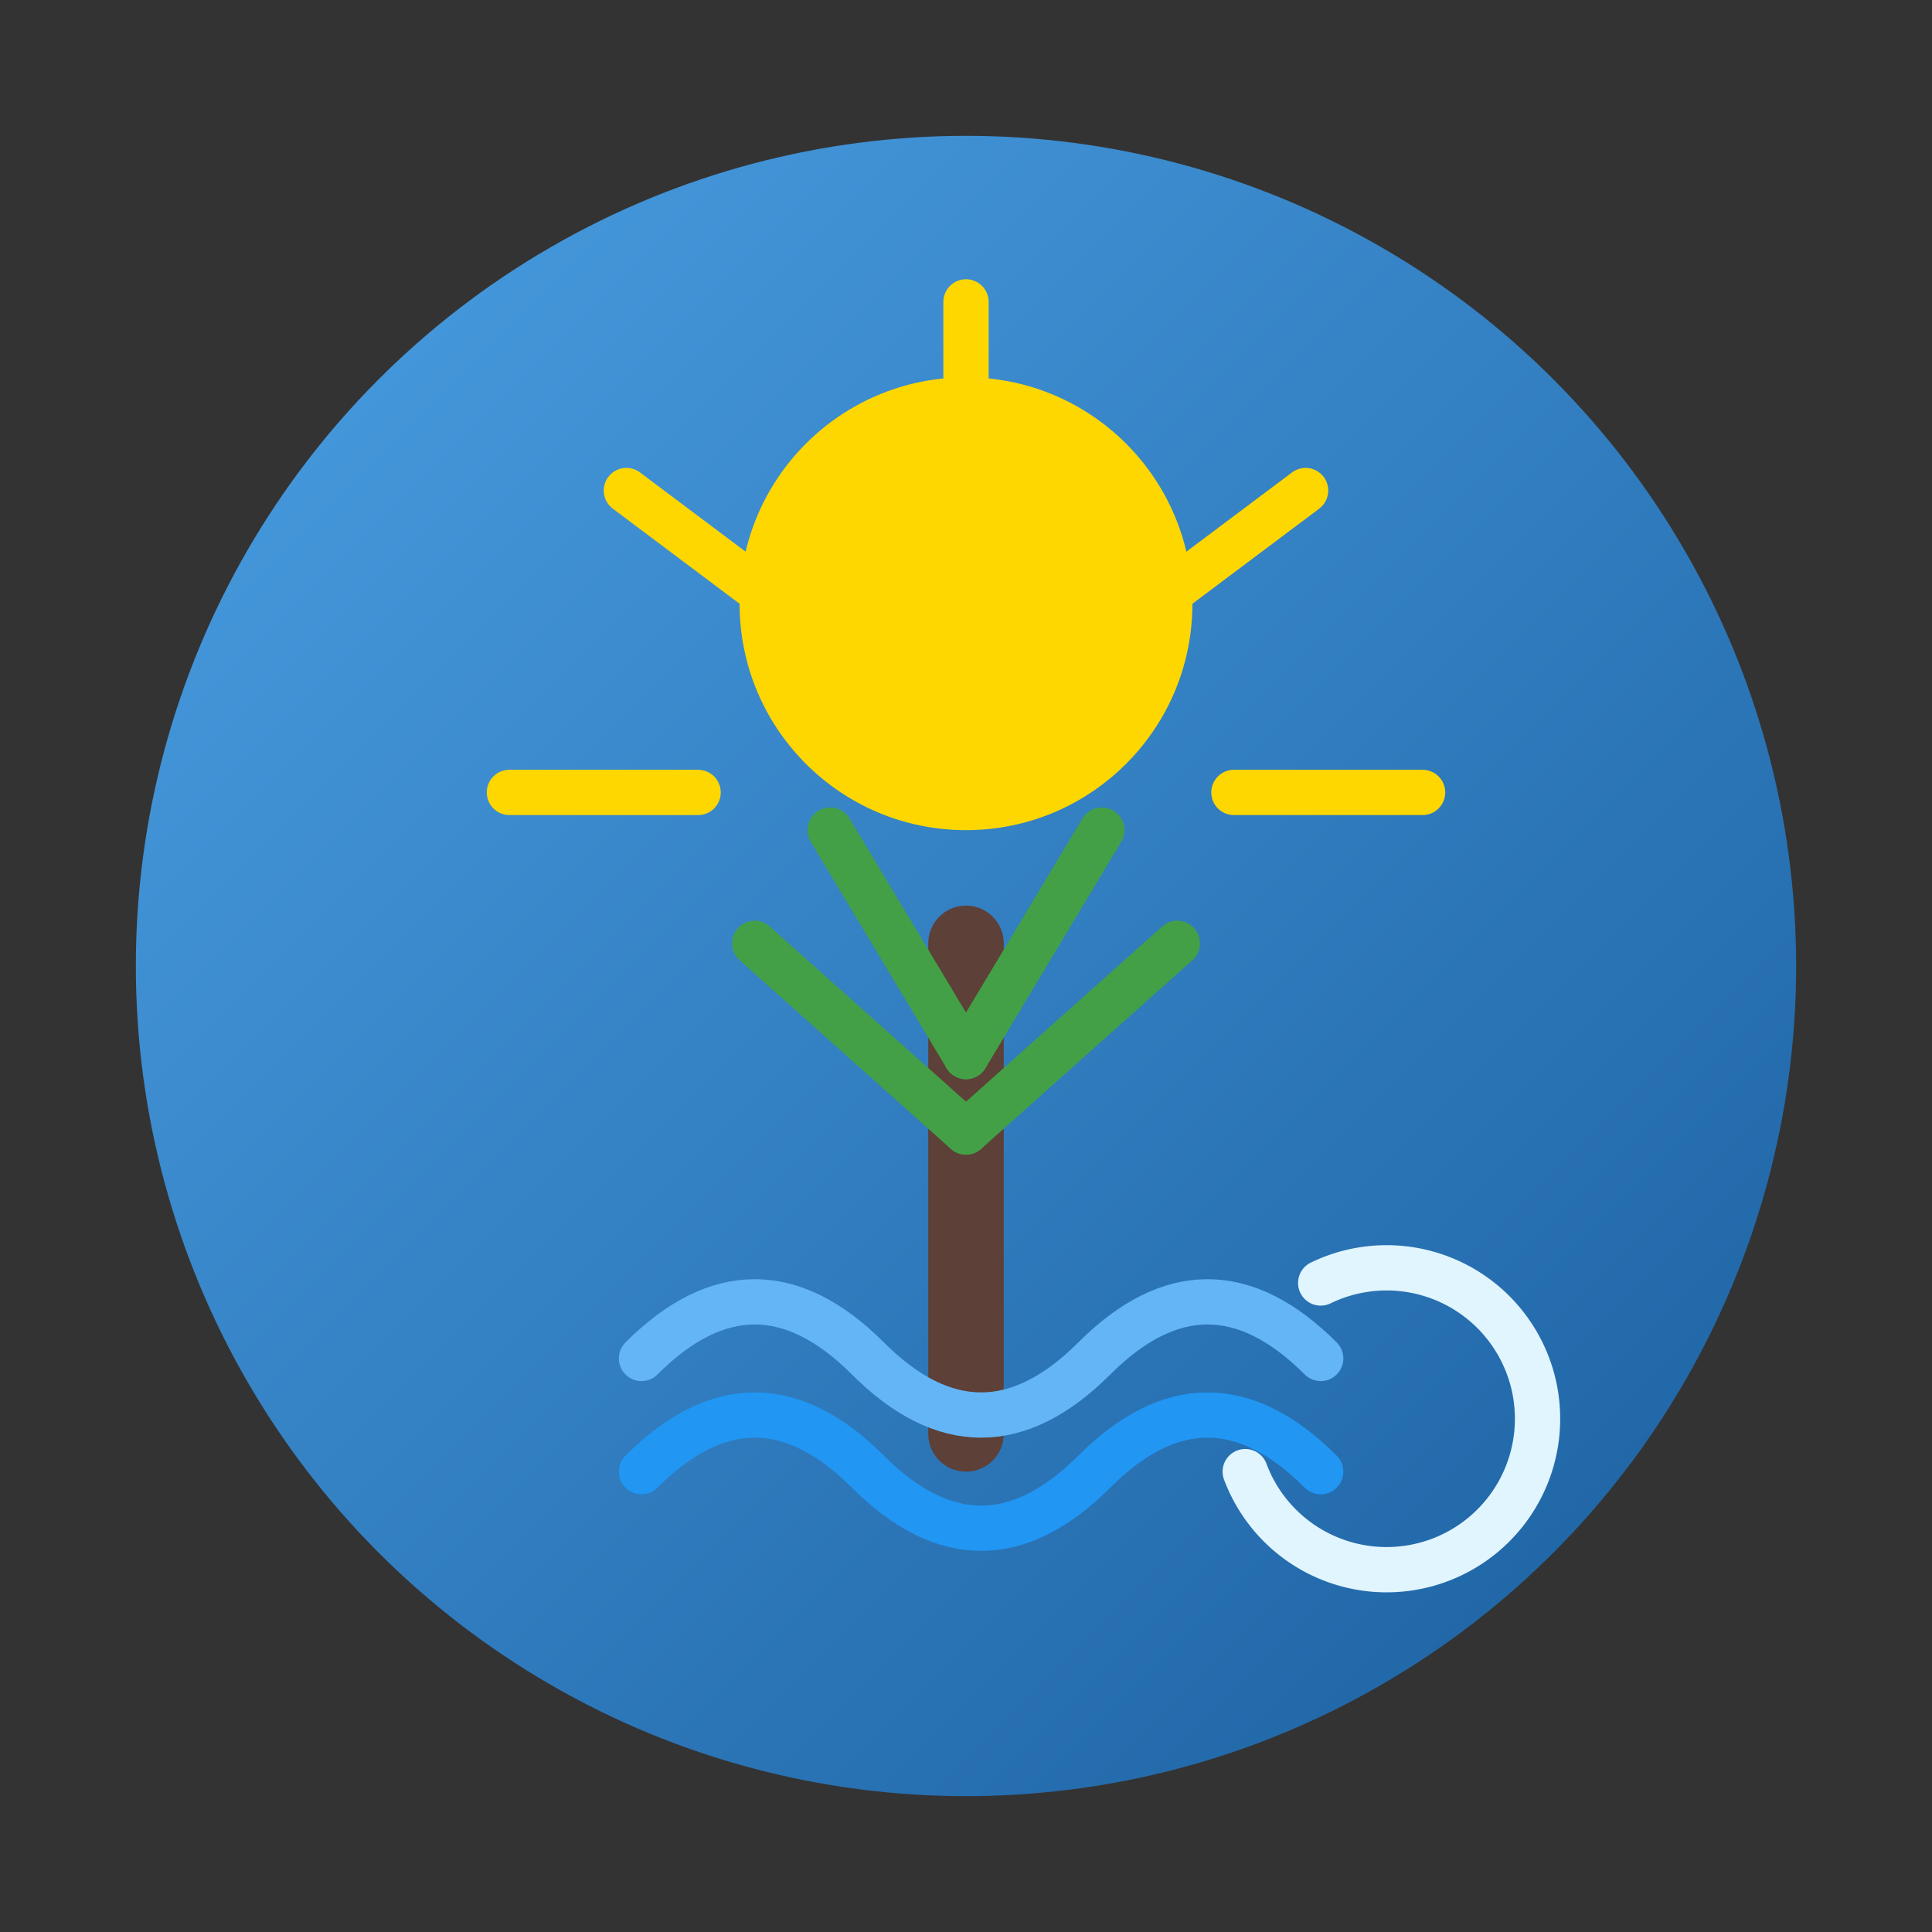 <svg xmlns="http://www.w3.org/2000/svg" viewBox="0 0 512 512" width="512" height="512">
  <rect x="0" y="0" width="512" height="512" fill="#333333" stroke="none"/>
  <!-- Background circle with gradient -->
  <defs>
    <linearGradient id="bg-gradient" x1="0%" y1="0%" x2="100%" y2="100%">
      <stop offset="0%" stop-color="#4dabf7" />
      <stop offset="100%" stop-color="#1864ab" />
    </linearGradient>
  </defs>
  
  <!-- Sun -->
  <circle cx="256" cy="256" r="220" fill="url(#bg-gradient)" opacity="0.9" />
  
  <!-- Sun rays -->
  <g fill="#FFD700">
    <circle cx="256" cy="160" r="60" />
    <path d="M256 130 L256 80" stroke="#FFD700" stroke-width="12" stroke-linecap="round" />
    <path d="M206 160 L166 130" stroke="#FFD700" stroke-width="12" stroke-linecap="round" />
    <path d="M306 160 L346 130" stroke="#FFD700" stroke-width="12" stroke-linecap="round" />
    <path d="M185 210 L135 210" stroke="#FFD700" stroke-width="12" stroke-linecap="round" />
    <path d="M327 210 L377 210" stroke="#FFD700" stroke-width="12" stroke-linecap="round" />
  </g>
  
  <!-- Palm Tree -->
  <path d="M256 250 L256 380" stroke="#5D4037" stroke-width="20" stroke-linecap="round" />
  <path d="M256 280 L220 220" stroke="#43A047" stroke-width="12" stroke-linecap="round" />
  <path d="M256 280 L292 220" stroke="#43A047" stroke-width="12" stroke-linecap="round" />
  <path d="M256 300 L200 250" stroke="#43A047" stroke-width="12" stroke-linecap="round" />
  <path d="M256 300 L312 250" stroke="#43A047" stroke-width="12" stroke-linecap="round" />
  
  <!-- Moon -->
  <path d="M350 340 A 40 40 0 1 1 330 390" fill="none" stroke="#E1F5FE" stroke-width="12" stroke-linecap="round" />
  
  <!-- Waves -->
  <path d="M170 360 Q 200 330, 230 360 Q 260 390, 290 360 Q 320 330, 350 360" fill="none" stroke="#64B5F6" stroke-width="12" stroke-linecap="round" />
  <path d="M170 390 Q 200 360, 230 390 Q 260 420, 290 390 Q 320 360, 350 390" fill="none" stroke="#2196F3" stroke-width="12" stroke-linecap="round" />
</svg> 